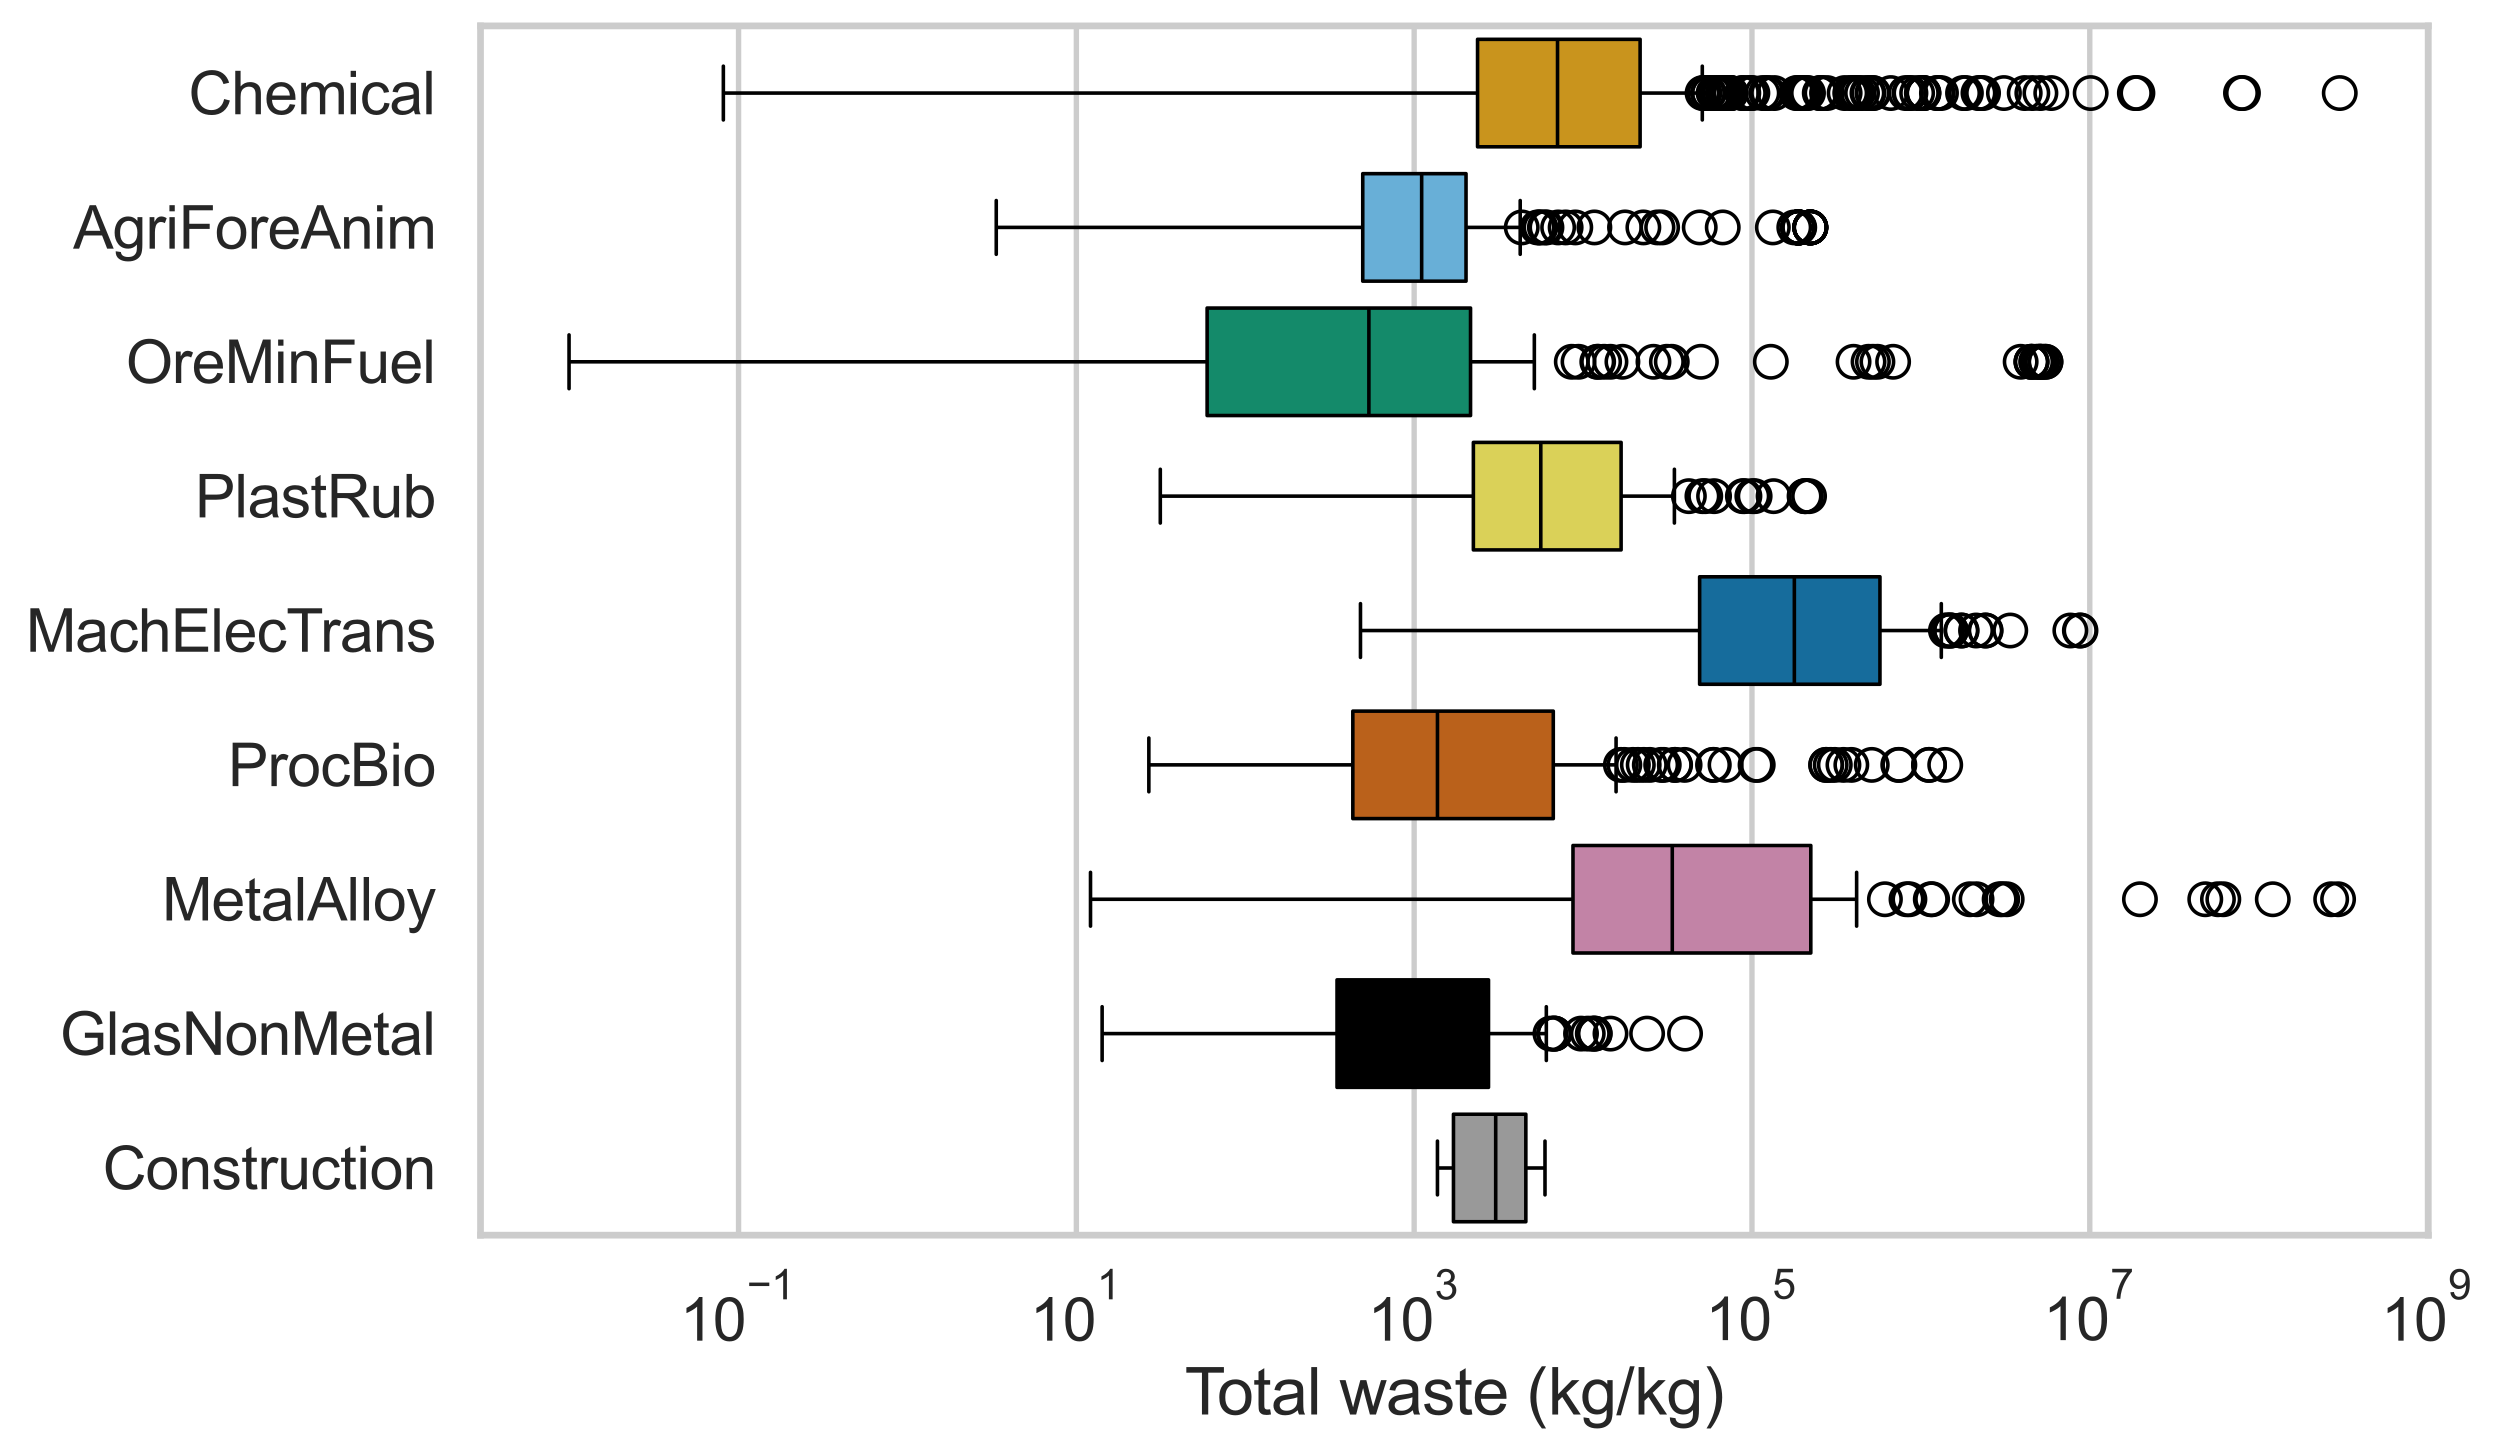 <?xml version="1.0" encoding="utf-8" standalone="no"?>
<!DOCTYPE svg PUBLIC "-//W3C//DTD SVG 1.1//EN"
  "http://www.w3.org/Graphics/SVG/1.1/DTD/svg11.dtd">
<svg xmlns:xlink="http://www.w3.org/1999/xlink" width="695.587pt" height="404.551pt" viewBox="0 0 695.587 404.551" xmlns="http://www.w3.org/2000/svg" version="1.1">
 <defs>
  <style type="text/css">*{stroke-linejoin: round; stroke-linecap: butt}</style>
 </defs>
 <g id="figure_1">
  <g id="patch_1">
   <path d="M 0 404.551 
L 695.587 404.551 
L 695.587 0 
L 0 0 
z
" style="fill: #ffffff"/>
  </g>
  <g id="axes_1">
   <g id="patch_2">
    <path d="M 133.697 343.665 
L 675.634 343.665 
L 675.634 7.2 
L 133.697 7.2 
z
" style="fill: #ffffff"/>
   </g>
   <g id="matplotlib.axis_1">
    <g id="xtick_1">
     <g id="line2d_1">
      <path d="M 205.491 343.665 
L 205.491 7.2 
" clip-path="url(#p97c9532e50)" style="fill: none; stroke: #cccccc; stroke-width: 1.5; stroke-linecap: round"/>
     </g>
     <g id="text_1">
      <!-- $\mathdefault{10^{-1}}$ -->
      <g style="fill: #262626" transform="translate(189.156 373.18) scale(0.165 -0.165)">
       <defs>
        <path id="ArialMT-31" d="M 2384 0 
L 1822 0 
L 1822 3584 
Q 1619 3391 1289 3197 
Q 959 3003 697 2906 
L 697 3450 
Q 1169 3672 1522 3987 
Q 1875 4303 2022 4600 
L 2384 4600 
L 2384 0 
z
" transform="scale(0.016)"/>
        <path id="ArialMT-30" d="M 266 2259 
Q 266 3072 433 3567 
Q 600 4063 929 4331 
Q 1259 4600 1759 4600 
Q 2128 4600 2406 4451 
Q 2684 4303 2865 4023 
Q 3047 3744 3150 3342 
Q 3253 2941 3253 2259 
Q 3253 1453 3087 958 
Q 2922 463 2592 192 
Q 2263 -78 1759 -78 
Q 1097 -78 719 397 
Q 266 969 266 2259 
z
M 844 2259 
Q 844 1131 1108 757 
Q 1372 384 1759 384 
Q 2147 384 2411 759 
Q 2675 1134 2675 2259 
Q 2675 3391 2411 3762 
Q 2147 4134 1753 4134 
Q 1366 4134 1134 3806 
Q 844 3388 844 2259 
z
" transform="scale(0.016)"/>
        <path id="ArialMT-2212" d="M 3381 1997 
L 356 1997 
L 356 2522 
L 3381 2522 
L 3381 1997 
z
" transform="scale(0.016)"/>
       </defs>
       <use xlink:href="#ArialMT-31" transform="translate(0 0.994)"/>
       <use xlink:href="#ArialMT-30" transform="translate(55.615 0.994)"/>
       <use xlink:href="#ArialMT-2212" transform="translate(112.973 70.688) scale(0.7)"/>
       <use xlink:href="#ArialMT-31" transform="translate(153.852 70.688) scale(0.7)"/>
      </g>
     </g>
    </g>
    <g id="xtick_2">
     <g id="line2d_2">
      <path d="M 299.48 343.665 
L 299.48 7.2 
" clip-path="url(#p97c9532e50)" style="fill: none; stroke: #cccccc; stroke-width: 1.5; stroke-linecap: round"/>
     </g>
     <g id="text_2">
      <!-- $\mathdefault{10^{1}}$ -->
      <g style="fill: #262626" transform="translate(286.527 373.18) scale(0.165 -0.165)">
       <use xlink:href="#ArialMT-31" transform="translate(0 0.994)"/>
       <use xlink:href="#ArialMT-30" transform="translate(55.615 0.994)"/>
       <use xlink:href="#ArialMT-31" transform="translate(112.973 70.688) scale(0.7)"/>
      </g>
     </g>
    </g>
    <g id="xtick_3">
     <g id="line2d_3">
      <path d="M 393.468 343.665 
L 393.468 7.2 
" clip-path="url(#p97c9532e50)" style="fill: none; stroke: #cccccc; stroke-width: 1.5; stroke-linecap: round"/>
     </g>
     <g id="text_3">
      <!-- $\mathdefault{10^{3}}$ -->
      <g style="fill: #262626" transform="translate(380.516 373.18) scale(0.165 -0.165)">
       <defs>
        <path id="ArialMT-33" d="M 269 1209 
L 831 1284 
Q 928 806 1161 595 
Q 1394 384 1728 384 
Q 2125 384 2398 659 
Q 2672 934 2672 1341 
Q 2672 1728 2419 1979 
Q 2166 2231 1775 2231 
Q 1616 2231 1378 2169 
L 1441 2663 
Q 1497 2656 1531 2656 
Q 1891 2656 2178 2843 
Q 2466 3031 2466 3422 
Q 2466 3731 2256 3934 
Q 2047 4138 1716 4138 
Q 1388 4138 1169 3931 
Q 950 3725 888 3313 
L 325 3413 
Q 428 3978 793 4289 
Q 1159 4600 1703 4600 
Q 2078 4600 2393 4439 
Q 2709 4278 2876 4000 
Q 3044 3722 3044 3409 
Q 3044 3113 2884 2869 
Q 2725 2625 2413 2481 
Q 2819 2388 3044 2092 
Q 3269 1797 3269 1353 
Q 3269 753 2831 336 
Q 2394 -81 1725 -81 
Q 1122 -81 723 278 
Q 325 638 269 1209 
z
" transform="scale(0.016)"/>
       </defs>
       <use xlink:href="#ArialMT-31" transform="translate(0 0.994)"/>
       <use xlink:href="#ArialMT-30" transform="translate(55.615 0.994)"/>
       <use xlink:href="#ArialMT-33" transform="translate(112.973 70.688) scale(0.7)"/>
      </g>
     </g>
    </g>
    <g id="xtick_4">
     <g id="line2d_4">
      <path d="M 487.457 343.665 
L 487.457 7.2 
" clip-path="url(#p97c9532e50)" style="fill: none; stroke: #cccccc; stroke-width: 1.5; stroke-linecap: round"/>
     </g>
     <g id="text_4">
      <!-- $\mathdefault{10^{5}}$ -->
      <g style="fill: #262626" transform="translate(474.505 373.015) scale(0.165 -0.165)">
       <defs>
        <path id="ArialMT-35" d="M 266 1200 
L 856 1250 
Q 922 819 1161 601 
Q 1400 384 1738 384 
Q 2144 384 2425 690 
Q 2706 997 2706 1503 
Q 2706 1984 2436 2262 
Q 2166 2541 1728 2541 
Q 1456 2541 1237 2417 
Q 1019 2294 894 2097 
L 366 2166 
L 809 4519 
L 3088 4519 
L 3088 3981 
L 1259 3981 
L 1013 2750 
Q 1425 3038 1878 3038 
Q 2478 3038 2890 2622 
Q 3303 2206 3303 1553 
Q 3303 931 2941 478 
Q 2500 -78 1738 -78 
Q 1113 -78 717 272 
Q 322 622 266 1200 
z
" transform="scale(0.016)"/>
       </defs>
       <use xlink:href="#ArialMT-31" transform="translate(0 0.88)"/>
       <use xlink:href="#ArialMT-30" transform="translate(55.615 0.88)"/>
       <use xlink:href="#ArialMT-35" transform="translate(112.973 70.573) scale(0.7)"/>
      </g>
     </g>
    </g>
    <g id="xtick_5">
     <g id="line2d_5">
      <path d="M 581.446 343.665 
L 581.446 7.2 
" clip-path="url(#p97c9532e50)" style="fill: none; stroke: #cccccc; stroke-width: 1.5; stroke-linecap: round"/>
     </g>
     <g id="text_5">
      <!-- $\mathdefault{10^{7}}$ -->
      <g style="fill: #262626" transform="translate(568.493 373.015) scale(0.165 -0.165)">
       <defs>
        <path id="ArialMT-37" d="M 303 3981 
L 303 4522 
L 3269 4522 
L 3269 4084 
Q 2831 3619 2401 2847 
Q 1972 2075 1738 1259 
Q 1569 684 1522 0 
L 944 0 
Q 953 541 1156 1306 
Q 1359 2072 1739 2783 
Q 2119 3494 2547 3981 
L 303 3981 
z
" transform="scale(0.016)"/>
       </defs>
       <use xlink:href="#ArialMT-31" transform="translate(0 0.847)"/>
       <use xlink:href="#ArialMT-30" transform="translate(55.615 0.847)"/>
       <use xlink:href="#ArialMT-37" transform="translate(112.973 70.541) scale(0.7)"/>
      </g>
     </g>
    </g>
    <g id="xtick_6">
     <g id="line2d_6">
      <path d="M 675.434 343.665 
L 675.434 7.2 
" clip-path="url(#p97c9532e50)" style="fill: none; stroke: #cccccc; stroke-width: 1.5; stroke-linecap: round"/>
     </g>
     <g id="text_6">
      <!-- $\mathdefault{10^{9}}$ -->
      <g style="fill: #262626" transform="translate(662.482 373.18) scale(0.165 -0.165)">
       <defs>
        <path id="ArialMT-39" d="M 350 1059 
L 891 1109 
Q 959 728 1153 556 
Q 1347 384 1650 384 
Q 1909 384 2104 503 
Q 2300 622 2425 820 
Q 2550 1019 2634 1356 
Q 2719 1694 2719 2044 
Q 2719 2081 2716 2156 
Q 2547 1888 2255 1720 
Q 1963 1553 1622 1553 
Q 1053 1553 659 1965 
Q 266 2378 266 3053 
Q 266 3750 677 4175 
Q 1088 4600 1706 4600 
Q 2153 4600 2523 4359 
Q 2894 4119 3086 3673 
Q 3278 3228 3278 2384 
Q 3278 1506 3087 986 
Q 2897 466 2520 194 
Q 2144 -78 1638 -78 
Q 1100 -78 759 220 
Q 419 519 350 1059 
z
M 2653 3081 
Q 2653 3566 2395 3850 
Q 2138 4134 1775 4134 
Q 1400 4134 1122 3828 
Q 844 3522 844 3034 
Q 844 2597 1108 2323 
Q 1372 2050 1759 2050 
Q 2150 2050 2401 2323 
Q 2653 2597 2653 3081 
z
" transform="scale(0.016)"/>
       </defs>
       <use xlink:href="#ArialMT-31" transform="translate(0 0.994)"/>
       <use xlink:href="#ArialMT-30" transform="translate(55.615 0.994)"/>
       <use xlink:href="#ArialMT-39" transform="translate(112.973 70.688) scale(0.7)"/>
      </g>
     </g>
    </g>
    <g id="text_7">
     <!-- Total waste (kg/kg) -->
     <g style="fill: #262626" transform="translate(329.646 393.563) scale(0.18 -0.18)">
      <defs>
       <path id="ArialMT-54" d="M 1659 0 
L 1659 4041 
L 150 4041 
L 150 4581 
L 3781 4581 
L 3781 4041 
L 2266 4041 
L 2266 0 
L 1659 0 
z
" transform="scale(0.016)"/>
       <path id="ArialMT-6f" d="M 213 1659 
Q 213 2581 725 3025 
Q 1153 3394 1769 3394 
Q 2453 3394 2887 2945 
Q 3322 2497 3322 1706 
Q 3322 1066 3130 698 
Q 2938 331 2570 128 
Q 2203 -75 1769 -75 
Q 1072 -75 642 372 
Q 213 819 213 1659 
z
M 791 1659 
Q 791 1022 1069 705 
Q 1347 388 1769 388 
Q 2188 388 2466 706 
Q 2744 1025 2744 1678 
Q 2744 2294 2464 2611 
Q 2184 2928 1769 2928 
Q 1347 2928 1069 2612 
Q 791 2297 791 1659 
z
" transform="scale(0.016)"/>
       <path id="ArialMT-74" d="M 1650 503 
L 1731 6 
Q 1494 -44 1306 -44 
Q 1000 -44 831 53 
Q 663 150 594 308 
Q 525 466 525 972 
L 525 2881 
L 113 2881 
L 113 3319 
L 525 3319 
L 525 4141 
L 1084 4478 
L 1084 3319 
L 1650 3319 
L 1650 2881 
L 1084 2881 
L 1084 941 
Q 1084 700 1114 631 
Q 1144 563 1211 522 
Q 1278 481 1403 481 
Q 1497 481 1650 503 
z
" transform="scale(0.016)"/>
       <path id="ArialMT-61" d="M 2588 409 
Q 2275 144 1986 34 
Q 1697 -75 1366 -75 
Q 819 -75 525 192 
Q 231 459 231 875 
Q 231 1119 342 1320 
Q 453 1522 633 1644 
Q 813 1766 1038 1828 
Q 1203 1872 1538 1913 
Q 2219 1994 2541 2106 
Q 2544 2222 2544 2253 
Q 2544 2597 2384 2738 
Q 2169 2928 1744 2928 
Q 1347 2928 1158 2789 
Q 969 2650 878 2297 
L 328 2372 
Q 403 2725 575 2942 
Q 747 3159 1072 3276 
Q 1397 3394 1825 3394 
Q 2250 3394 2515 3294 
Q 2781 3194 2906 3042 
Q 3031 2891 3081 2659 
Q 3109 2516 3109 2141 
L 3109 1391 
Q 3109 606 3145 398 
Q 3181 191 3288 0 
L 2700 0 
Q 2613 175 2588 409 
z
M 2541 1666 
Q 2234 1541 1622 1453 
Q 1275 1403 1131 1340 
Q 988 1278 909 1158 
Q 831 1038 831 891 
Q 831 666 1001 516 
Q 1172 366 1500 366 
Q 1825 366 2078 508 
Q 2331 650 2450 897 
Q 2541 1088 2541 1459 
L 2541 1666 
z
" transform="scale(0.016)"/>
       <path id="ArialMT-6c" d="M 409 0 
L 409 4581 
L 972 4581 
L 972 0 
L 409 0 
z
" transform="scale(0.016)"/>
       <path id="ArialMT-20" transform="scale(0.016)"/>
       <path id="ArialMT-77" d="M 1034 0 
L 19 3319 
L 600 3319 
L 1128 1403 
L 1325 691 
Q 1338 744 1497 1375 
L 2025 3319 
L 2603 3319 
L 3100 1394 
L 3266 759 
L 3456 1400 
L 4025 3319 
L 4572 3319 
L 3534 0 
L 2950 0 
L 2422 1988 
L 2294 2553 
L 1622 0 
L 1034 0 
z
" transform="scale(0.016)"/>
       <path id="ArialMT-73" d="M 197 991 
L 753 1078 
Q 800 744 1014 566 
Q 1228 388 1613 388 
Q 2000 388 2187 545 
Q 2375 703 2375 916 
Q 2375 1106 2209 1216 
Q 2094 1291 1634 1406 
Q 1016 1563 777 1677 
Q 538 1791 414 1992 
Q 291 2194 291 2438 
Q 291 2659 392 2848 
Q 494 3038 669 3163 
Q 800 3259 1026 3326 
Q 1253 3394 1513 3394 
Q 1903 3394 2198 3281 
Q 2494 3169 2634 2976 
Q 2775 2784 2828 2463 
L 2278 2388 
Q 2241 2644 2061 2787 
Q 1881 2931 1553 2931 
Q 1166 2931 1000 2803 
Q 834 2675 834 2503 
Q 834 2394 903 2306 
Q 972 2216 1119 2156 
Q 1203 2125 1616 2013 
Q 2213 1853 2448 1751 
Q 2684 1650 2818 1456 
Q 2953 1263 2953 975 
Q 2953 694 2789 445 
Q 2625 197 2315 61 
Q 2006 -75 1616 -75 
Q 969 -75 630 194 
Q 291 463 197 991 
z
" transform="scale(0.016)"/>
       <path id="ArialMT-65" d="M 2694 1069 
L 3275 997 
Q 3138 488 2766 206 
Q 2394 -75 1816 -75 
Q 1088 -75 661 373 
Q 234 822 234 1631 
Q 234 2469 665 2931 
Q 1097 3394 1784 3394 
Q 2450 3394 2872 2941 
Q 3294 2488 3294 1666 
Q 3294 1616 3291 1516 
L 816 1516 
Q 847 969 1125 678 
Q 1403 388 1819 388 
Q 2128 388 2347 550 
Q 2566 713 2694 1069 
z
M 847 1978 
L 2700 1978 
Q 2663 2397 2488 2606 
Q 2219 2931 1791 2931 
Q 1403 2931 1139 2672 
Q 875 2413 847 1978 
z
" transform="scale(0.016)"/>
       <path id="ArialMT-28" d="M 1497 -1347 
Q 1031 -759 709 28 
Q 388 816 388 1659 
Q 388 2403 628 3084 
Q 909 3875 1497 4659 
L 1900 4659 
Q 1522 4009 1400 3731 
Q 1209 3300 1100 2831 
Q 966 2247 966 1656 
Q 966 153 1900 -1347 
L 1497 -1347 
z
" transform="scale(0.016)"/>
       <path id="ArialMT-6b" d="M 425 0 
L 425 4581 
L 988 4581 
L 988 1969 
L 2319 3319 
L 3047 3319 
L 1778 2088 
L 3175 0 
L 2481 0 
L 1384 1697 
L 988 1316 
L 988 0 
L 425 0 
z
" transform="scale(0.016)"/>
       <path id="ArialMT-67" d="M 319 -275 
L 866 -356 
Q 900 -609 1056 -725 
Q 1266 -881 1628 -881 
Q 2019 -881 2231 -725 
Q 2444 -569 2519 -288 
Q 2563 -116 2559 434 
Q 2191 0 1641 0 
Q 956 0 581 494 
Q 206 988 206 1678 
Q 206 2153 378 2554 
Q 550 2956 876 3175 
Q 1203 3394 1644 3394 
Q 2231 3394 2613 2919 
L 2613 3319 
L 3131 3319 
L 3131 450 
Q 3131 -325 2973 -648 
Q 2816 -972 2473 -1159 
Q 2131 -1347 1631 -1347 
Q 1038 -1347 672 -1080 
Q 306 -813 319 -275 
z
M 784 1719 
Q 784 1066 1043 766 
Q 1303 466 1694 466 
Q 2081 466 2343 764 
Q 2606 1063 2606 1700 
Q 2606 2309 2336 2618 
Q 2066 2928 1684 2928 
Q 1309 2928 1046 2623 
Q 784 2319 784 1719 
z
" transform="scale(0.016)"/>
       <path id="ArialMT-2f" d="M 0 -78 
L 1328 4659 
L 1778 4659 
L 453 -78 
L 0 -78 
z
" transform="scale(0.016)"/>
       <path id="ArialMT-29" d="M 791 -1347 
L 388 -1347 
Q 1322 153 1322 1656 
Q 1322 2244 1188 2822 
Q 1081 3291 891 3722 
Q 769 4003 388 4659 
L 791 4659 
Q 1378 3875 1659 3084 
Q 1900 2403 1900 1659 
Q 1900 816 1576 28 
Q 1253 -759 791 -1347 
z
" transform="scale(0.016)"/>
      </defs>
      <use xlink:href="#ArialMT-54"/>
      <use xlink:href="#ArialMT-6f" transform="translate(49.959 0)"/>
      <use xlink:href="#ArialMT-74" transform="translate(105.574 0)"/>
      <use xlink:href="#ArialMT-61" transform="translate(133.357 0)"/>
      <use xlink:href="#ArialMT-6c" transform="translate(188.973 0)"/>
      <use xlink:href="#ArialMT-20" transform="translate(211.189 0)"/>
      <use xlink:href="#ArialMT-77" transform="translate(238.973 0)"/>
      <use xlink:href="#ArialMT-61" transform="translate(311.189 0)"/>
      <use xlink:href="#ArialMT-73" transform="translate(366.805 0)"/>
      <use xlink:href="#ArialMT-74" transform="translate(416.805 0)"/>
      <use xlink:href="#ArialMT-65" transform="translate(444.588 0)"/>
      <use xlink:href="#ArialMT-20" transform="translate(500.203 0)"/>
      <use xlink:href="#ArialMT-28" transform="translate(527.986 0)"/>
      <use xlink:href="#ArialMT-6b" transform="translate(561.287 0)"/>
      <use xlink:href="#ArialMT-67" transform="translate(611.287 0)"/>
      <use xlink:href="#ArialMT-2f" transform="translate(666.902 0)"/>
      <use xlink:href="#ArialMT-6b" transform="translate(694.686 0)"/>
      <use xlink:href="#ArialMT-67" transform="translate(744.686 0)"/>
      <use xlink:href="#ArialMT-29" transform="translate(800.301 0)"/>
     </g>
    </g>
   </g>
   <g id="matplotlib.axis_2">
    <g id="ytick_1">
     <g id="text_8">
      <!-- Chemical -->
      <g style="fill: #262626" transform="translate(52.428 31.798) scale(0.165 -0.165)">
       <defs>
        <path id="ArialMT-43" d="M 3763 1606 
L 4369 1453 
Q 4178 706 3683 314 
Q 3188 -78 2472 -78 
Q 1731 -78 1267 223 
Q 803 525 561 1097 
Q 319 1669 319 2325 
Q 319 3041 592 3573 
Q 866 4106 1370 4382 
Q 1875 4659 2481 4659 
Q 3169 4659 3637 4309 
Q 4106 3959 4291 3325 
L 3694 3184 
Q 3534 3684 3231 3912 
Q 2928 4141 2469 4141 
Q 1941 4141 1586 3887 
Q 1231 3634 1087 3207 
Q 944 2781 944 2328 
Q 944 1744 1114 1308 
Q 1284 872 1643 656 
Q 2003 441 2422 441 
Q 2931 441 3284 734 
Q 3638 1028 3763 1606 
z
" transform="scale(0.016)"/>
        <path id="ArialMT-68" d="M 422 0 
L 422 4581 
L 984 4581 
L 984 2938 
Q 1378 3394 1978 3394 
Q 2347 3394 2619 3248 
Q 2891 3103 3008 2847 
Q 3125 2591 3125 2103 
L 3125 0 
L 2563 0 
L 2563 2103 
Q 2563 2525 2380 2717 
Q 2197 2909 1863 2909 
Q 1613 2909 1392 2779 
Q 1172 2650 1078 2428 
Q 984 2206 984 1816 
L 984 0 
L 422 0 
z
" transform="scale(0.016)"/>
        <path id="ArialMT-6d" d="M 422 0 
L 422 3319 
L 925 3319 
L 925 2853 
Q 1081 3097 1340 3245 
Q 1600 3394 1931 3394 
Q 2300 3394 2536 3241 
Q 2772 3088 2869 2813 
Q 3263 3394 3894 3394 
Q 4388 3394 4653 3120 
Q 4919 2847 4919 2278 
L 4919 0 
L 4359 0 
L 4359 2091 
Q 4359 2428 4304 2576 
Q 4250 2725 4106 2815 
Q 3963 2906 3769 2906 
Q 3419 2906 3187 2673 
Q 2956 2441 2956 1928 
L 2956 0 
L 2394 0 
L 2394 2156 
Q 2394 2531 2256 2718 
Q 2119 2906 1806 2906 
Q 1569 2906 1367 2781 
Q 1166 2656 1075 2415 
Q 984 2175 984 1722 
L 984 0 
L 422 0 
z
" transform="scale(0.016)"/>
        <path id="ArialMT-69" d="M 425 3934 
L 425 4581 
L 988 4581 
L 988 3934 
L 425 3934 
z
M 425 0 
L 425 3319 
L 988 3319 
L 988 0 
L 425 0 
z
" transform="scale(0.016)"/>
        <path id="ArialMT-63" d="M 2588 1216 
L 3141 1144 
Q 3050 572 2676 248 
Q 2303 -75 1759 -75 
Q 1078 -75 664 370 
Q 250 816 250 1647 
Q 250 2184 428 2587 
Q 606 2991 970 3192 
Q 1334 3394 1763 3394 
Q 2303 3394 2647 3120 
Q 2991 2847 3088 2344 
L 2541 2259 
Q 2463 2594 2264 2762 
Q 2066 2931 1784 2931 
Q 1359 2931 1093 2626 
Q 828 2322 828 1663 
Q 828 994 1084 691 
Q 1341 388 1753 388 
Q 2084 388 2306 591 
Q 2528 794 2588 1216 
z
" transform="scale(0.016)"/>
       </defs>
       <use xlink:href="#ArialMT-43"/>
       <use xlink:href="#ArialMT-68" transform="translate(72.217 0)"/>
       <use xlink:href="#ArialMT-65" transform="translate(127.832 0)"/>
       <use xlink:href="#ArialMT-6d" transform="translate(183.447 0)"/>
       <use xlink:href="#ArialMT-69" transform="translate(266.748 0)"/>
       <use xlink:href="#ArialMT-63" transform="translate(288.965 0)"/>
       <use xlink:href="#ArialMT-61" transform="translate(338.965 0)"/>
       <use xlink:href="#ArialMT-6c" transform="translate(394.58 0)"/>
      </g>
     </g>
    </g>
    <g id="ytick_2">
     <g id="text_9">
      <!-- AgriForeAnim -->
      <g style="fill: #262626" transform="translate(20.341 69.183) scale(0.165 -0.165)">
       <defs>
        <path id="ArialMT-41" d="M -9 0 
L 1750 4581 
L 2403 4581 
L 4278 0 
L 3588 0 
L 3053 1388 
L 1138 1388 
L 634 0 
L -9 0 
z
M 1313 1881 
L 2866 1881 
L 2388 3150 
Q 2169 3728 2063 4100 
Q 1975 3659 1816 3225 
L 1313 1881 
z
" transform="scale(0.016)"/>
        <path id="ArialMT-72" d="M 416 0 
L 416 3319 
L 922 3319 
L 922 2816 
Q 1116 3169 1280 3281 
Q 1444 3394 1641 3394 
Q 1925 3394 2219 3213 
L 2025 2691 
Q 1819 2813 1613 2813 
Q 1428 2813 1281 2702 
Q 1134 2591 1072 2394 
Q 978 2094 978 1738 
L 978 0 
L 416 0 
z
" transform="scale(0.016)"/>
        <path id="ArialMT-46" d="M 525 0 
L 525 4581 
L 3616 4581 
L 3616 4041 
L 1131 4041 
L 1131 2622 
L 3281 2622 
L 3281 2081 
L 1131 2081 
L 1131 0 
L 525 0 
z
" transform="scale(0.016)"/>
        <path id="ArialMT-6e" d="M 422 0 
L 422 3319 
L 928 3319 
L 928 2847 
Q 1294 3394 1984 3394 
Q 2284 3394 2536 3286 
Q 2788 3178 2913 3003 
Q 3038 2828 3088 2588 
Q 3119 2431 3119 2041 
L 3119 0 
L 2556 0 
L 2556 2019 
Q 2556 2363 2490 2533 
Q 2425 2703 2258 2804 
Q 2091 2906 1866 2906 
Q 1506 2906 1245 2678 
Q 984 2450 984 1813 
L 984 0 
L 422 0 
z
" transform="scale(0.016)"/>
       </defs>
       <use xlink:href="#ArialMT-41"/>
       <use xlink:href="#ArialMT-67" transform="translate(66.699 0)"/>
       <use xlink:href="#ArialMT-72" transform="translate(122.314 0)"/>
       <use xlink:href="#ArialMT-69" transform="translate(155.615 0)"/>
       <use xlink:href="#ArialMT-46" transform="translate(177.832 0)"/>
       <use xlink:href="#ArialMT-6f" transform="translate(238.916 0)"/>
       <use xlink:href="#ArialMT-72" transform="translate(294.531 0)"/>
       <use xlink:href="#ArialMT-65" transform="translate(327.832 0)"/>
       <use xlink:href="#ArialMT-41" transform="translate(383.447 0)"/>
       <use xlink:href="#ArialMT-6e" transform="translate(450.146 0)"/>
       <use xlink:href="#ArialMT-69" transform="translate(505.762 0)"/>
       <use xlink:href="#ArialMT-6d" transform="translate(527.979 0)"/>
      </g>
     </g>
    </g>
    <g id="ytick_3">
     <g id="text_10">
      <!-- OreMinFuel -->
      <g style="fill: #262626" transform="translate(35.013 106.568) scale(0.165 -0.165)">
       <defs>
        <path id="ArialMT-4f" d="M 309 2231 
Q 309 3372 921 4017 
Q 1534 4663 2503 4663 
Q 3138 4663 3647 4359 
Q 4156 4056 4423 3514 
Q 4691 2972 4691 2284 
Q 4691 1588 4409 1038 
Q 4128 488 3612 205 
Q 3097 -78 2500 -78 
Q 1853 -78 1343 234 
Q 834 547 571 1087 
Q 309 1628 309 2231 
z
M 934 2222 
Q 934 1394 1379 917 
Q 1825 441 2497 441 
Q 3181 441 3623 922 
Q 4066 1403 4066 2288 
Q 4066 2847 3877 3264 
Q 3688 3681 3323 3911 
Q 2959 4141 2506 4141 
Q 1863 4141 1398 3698 
Q 934 3256 934 2222 
z
" transform="scale(0.016)"/>
        <path id="ArialMT-4d" d="M 475 0 
L 475 4581 
L 1388 4581 
L 2472 1338 
Q 2622 884 2691 659 
Q 2769 909 2934 1394 
L 4031 4581 
L 4847 4581 
L 4847 0 
L 4263 0 
L 4263 3834 
L 2931 0 
L 2384 0 
L 1059 3900 
L 1059 0 
L 475 0 
z
" transform="scale(0.016)"/>
        <path id="ArialMT-75" d="M 2597 0 
L 2597 488 
Q 2209 -75 1544 -75 
Q 1250 -75 995 37 
Q 741 150 617 320 
Q 494 491 444 738 
Q 409 903 409 1263 
L 409 3319 
L 972 3319 
L 972 1478 
Q 972 1038 1006 884 
Q 1059 663 1231 536 
Q 1403 409 1656 409 
Q 1909 409 2131 539 
Q 2353 669 2445 892 
Q 2538 1116 2538 1541 
L 2538 3319 
L 3100 3319 
L 3100 0 
L 2597 0 
z
" transform="scale(0.016)"/>
       </defs>
       <use xlink:href="#ArialMT-4f"/>
       <use xlink:href="#ArialMT-72" transform="translate(77.783 0)"/>
       <use xlink:href="#ArialMT-65" transform="translate(111.084 0)"/>
       <use xlink:href="#ArialMT-4d" transform="translate(166.699 0)"/>
       <use xlink:href="#ArialMT-69" transform="translate(250 0)"/>
       <use xlink:href="#ArialMT-6e" transform="translate(272.217 0)"/>
       <use xlink:href="#ArialMT-46" transform="translate(327.832 0)"/>
       <use xlink:href="#ArialMT-75" transform="translate(388.916 0)"/>
       <use xlink:href="#ArialMT-65" transform="translate(444.531 0)"/>
       <use xlink:href="#ArialMT-6c" transform="translate(500.146 0)"/>
      </g>
     </g>
    </g>
    <g id="ytick_4">
     <g id="text_11">
      <!-- PlastRub -->
      <g style="fill: #262626" transform="translate(54.248 143.953) scale(0.165 -0.165)">
       <defs>
        <path id="ArialMT-50" d="M 494 0 
L 494 4581 
L 2222 4581 
Q 2678 4581 2919 4538 
Q 3256 4481 3484 4323 
Q 3713 4166 3852 3881 
Q 3991 3597 3991 3256 
Q 3991 2672 3619 2267 
Q 3247 1863 2275 1863 
L 1100 1863 
L 1100 0 
L 494 0 
z
M 1100 2403 
L 2284 2403 
Q 2872 2403 3119 2622 
Q 3366 2841 3366 3238 
Q 3366 3525 3220 3729 
Q 3075 3934 2838 4000 
Q 2684 4041 2272 4041 
L 1100 4041 
L 1100 2403 
z
" transform="scale(0.016)"/>
        <path id="ArialMT-52" d="M 503 0 
L 503 4581 
L 2534 4581 
Q 3147 4581 3465 4457 
Q 3784 4334 3975 4021 
Q 4166 3709 4166 3331 
Q 4166 2844 3850 2509 
Q 3534 2175 2875 2084 
Q 3116 1969 3241 1856 
Q 3506 1613 3744 1247 
L 4541 0 
L 3778 0 
L 3172 953 
Q 2906 1366 2734 1584 
Q 2563 1803 2427 1890 
Q 2291 1978 2150 2013 
Q 2047 2034 1813 2034 
L 1109 2034 
L 1109 0 
L 503 0 
z
M 1109 2559 
L 2413 2559 
Q 2828 2559 3062 2645 
Q 3297 2731 3419 2920 
Q 3541 3109 3541 3331 
Q 3541 3656 3305 3865 
Q 3069 4075 2559 4075 
L 1109 4075 
L 1109 2559 
z
" transform="scale(0.016)"/>
        <path id="ArialMT-62" d="M 941 0 
L 419 0 
L 419 4581 
L 981 4581 
L 981 2947 
Q 1338 3394 1891 3394 
Q 2197 3394 2470 3270 
Q 2744 3147 2920 2923 
Q 3097 2700 3197 2384 
Q 3297 2069 3297 1709 
Q 3297 856 2875 390 
Q 2453 -75 1863 -75 
Q 1275 -75 941 416 
L 941 0 
z
M 934 1684 
Q 934 1088 1097 822 
Q 1363 388 1816 388 
Q 2184 388 2453 708 
Q 2722 1028 2722 1663 
Q 2722 2313 2464 2622 
Q 2206 2931 1841 2931 
Q 1472 2931 1203 2611 
Q 934 2291 934 1684 
z
" transform="scale(0.016)"/>
       </defs>
       <use xlink:href="#ArialMT-50"/>
       <use xlink:href="#ArialMT-6c" transform="translate(66.699 0)"/>
       <use xlink:href="#ArialMT-61" transform="translate(88.916 0)"/>
       <use xlink:href="#ArialMT-73" transform="translate(144.531 0)"/>
       <use xlink:href="#ArialMT-74" transform="translate(194.531 0)"/>
       <use xlink:href="#ArialMT-52" transform="translate(222.314 0)"/>
       <use xlink:href="#ArialMT-75" transform="translate(294.531 0)"/>
       <use xlink:href="#ArialMT-62" transform="translate(350.146 0)"/>
      </g>
     </g>
    </g>
    <g id="ytick_5">
     <g id="text_12">
      <!-- MachElecTrans -->
      <g style="fill: #262626" transform="translate(7.2 181.337) scale(0.165 -0.165)">
       <defs>
        <path id="ArialMT-45" d="M 506 0 
L 506 4581 
L 3819 4581 
L 3819 4041 
L 1113 4041 
L 1113 2638 
L 3647 2638 
L 3647 2100 
L 1113 2100 
L 1113 541 
L 3925 541 
L 3925 0 
L 506 0 
z
" transform="scale(0.016)"/>
       </defs>
       <use xlink:href="#ArialMT-4d"/>
       <use xlink:href="#ArialMT-61" transform="translate(83.301 0)"/>
       <use xlink:href="#ArialMT-63" transform="translate(138.916 0)"/>
       <use xlink:href="#ArialMT-68" transform="translate(188.916 0)"/>
       <use xlink:href="#ArialMT-45" transform="translate(244.531 0)"/>
       <use xlink:href="#ArialMT-6c" transform="translate(311.23 0)"/>
       <use xlink:href="#ArialMT-65" transform="translate(333.447 0)"/>
       <use xlink:href="#ArialMT-63" transform="translate(389.062 0)"/>
       <use xlink:href="#ArialMT-54" transform="translate(439.062 0)"/>
       <use xlink:href="#ArialMT-72" transform="translate(496.396 0)"/>
       <use xlink:href="#ArialMT-61" transform="translate(529.697 0)"/>
       <use xlink:href="#ArialMT-6e" transform="translate(585.312 0)"/>
       <use xlink:href="#ArialMT-73" transform="translate(640.928 0)"/>
      </g>
     </g>
    </g>
    <g id="ytick_6">
     <g id="text_13">
      <!-- ProcBio -->
      <g style="fill: #262626" transform="translate(63.424 218.722) scale(0.165 -0.165)">
       <defs>
        <path id="ArialMT-42" d="M 469 0 
L 469 4581 
L 2188 4581 
Q 2713 4581 3030 4442 
Q 3347 4303 3526 4014 
Q 3706 3725 3706 3409 
Q 3706 3116 3547 2856 
Q 3388 2597 3066 2438 
Q 3481 2316 3704 2022 
Q 3928 1728 3928 1328 
Q 3928 1006 3792 729 
Q 3656 453 3456 303 
Q 3256 153 2954 76 
Q 2653 0 2216 0 
L 469 0 
z
M 1075 2656 
L 2066 2656 
Q 2469 2656 2644 2709 
Q 2875 2778 2992 2937 
Q 3109 3097 3109 3338 
Q 3109 3566 3000 3739 
Q 2891 3913 2687 3977 
Q 2484 4041 1991 4041 
L 1075 4041 
L 1075 2656 
z
M 1075 541 
L 2216 541 
Q 2509 541 2628 563 
Q 2838 600 2978 687 
Q 3119 775 3209 942 
Q 3300 1109 3300 1328 
Q 3300 1584 3169 1773 
Q 3038 1963 2805 2039 
Q 2572 2116 2134 2116 
L 1075 2116 
L 1075 541 
z
" transform="scale(0.016)"/>
       </defs>
       <use xlink:href="#ArialMT-50"/>
       <use xlink:href="#ArialMT-72" transform="translate(66.699 0)"/>
       <use xlink:href="#ArialMT-6f" transform="translate(100 0)"/>
       <use xlink:href="#ArialMT-63" transform="translate(155.615 0)"/>
       <use xlink:href="#ArialMT-42" transform="translate(205.615 0)"/>
       <use xlink:href="#ArialMT-69" transform="translate(272.314 0)"/>
       <use xlink:href="#ArialMT-6f" transform="translate(294.531 0)"/>
      </g>
     </g>
    </g>
    <g id="ytick_7">
     <g id="text_14">
      <!-- MetalAlloy -->
      <g style="fill: #262626" transform="translate(45.088 256.107) scale(0.165 -0.165)">
       <defs>
        <path id="ArialMT-79" d="M 397 -1278 
L 334 -750 
Q 519 -800 656 -800 
Q 844 -800 956 -737 
Q 1069 -675 1141 -563 
Q 1194 -478 1313 -144 
Q 1328 -97 1363 -6 
L 103 3319 
L 709 3319 
L 1400 1397 
Q 1534 1031 1641 628 
Q 1738 1016 1872 1384 
L 2581 3319 
L 3144 3319 
L 1881 -56 
Q 1678 -603 1566 -809 
Q 1416 -1088 1222 -1217 
Q 1028 -1347 759 -1347 
Q 597 -1347 397 -1278 
z
" transform="scale(0.016)"/>
       </defs>
       <use xlink:href="#ArialMT-4d"/>
       <use xlink:href="#ArialMT-65" transform="translate(83.301 0)"/>
       <use xlink:href="#ArialMT-74" transform="translate(138.916 0)"/>
       <use xlink:href="#ArialMT-61" transform="translate(166.699 0)"/>
       <use xlink:href="#ArialMT-6c" transform="translate(222.314 0)"/>
       <use xlink:href="#ArialMT-41" transform="translate(244.531 0)"/>
       <use xlink:href="#ArialMT-6c" transform="translate(311.23 0)"/>
       <use xlink:href="#ArialMT-6c" transform="translate(333.447 0)"/>
       <use xlink:href="#ArialMT-6f" transform="translate(355.664 0)"/>
       <use xlink:href="#ArialMT-79" transform="translate(411.279 0)"/>
      </g>
     </g>
    </g>
    <g id="ytick_8">
     <g id="text_15">
      <!-- GlasNonMetal -->
      <g style="fill: #262626" transform="translate(16.659 293.492) scale(0.165 -0.165)">
       <defs>
        <path id="ArialMT-47" d="M 2638 1797 
L 2638 2334 
L 4578 2338 
L 4578 638 
Q 4131 281 3656 101 
Q 3181 -78 2681 -78 
Q 2006 -78 1454 211 
Q 903 500 622 1047 
Q 341 1594 341 2269 
Q 341 2938 620 3517 
Q 900 4097 1425 4378 
Q 1950 4659 2634 4659 
Q 3131 4659 3532 4498 
Q 3934 4338 4162 4050 
Q 4391 3763 4509 3300 
L 3963 3150 
Q 3859 3500 3706 3700 
Q 3553 3900 3268 4020 
Q 2984 4141 2638 4141 
Q 2222 4141 1919 4014 
Q 1616 3888 1430 3681 
Q 1244 3475 1141 3228 
Q 966 2803 966 2306 
Q 966 1694 1177 1281 
Q 1388 869 1791 669 
Q 2194 469 2647 469 
Q 3041 469 3416 620 
Q 3791 772 3984 944 
L 3984 1797 
L 2638 1797 
z
" transform="scale(0.016)"/>
        <path id="ArialMT-4e" d="M 488 0 
L 488 4581 
L 1109 4581 
L 3516 984 
L 3516 4581 
L 4097 4581 
L 4097 0 
L 3475 0 
L 1069 3600 
L 1069 0 
L 488 0 
z
" transform="scale(0.016)"/>
       </defs>
       <use xlink:href="#ArialMT-47"/>
       <use xlink:href="#ArialMT-6c" transform="translate(77.783 0)"/>
       <use xlink:href="#ArialMT-61" transform="translate(100 0)"/>
       <use xlink:href="#ArialMT-73" transform="translate(155.615 0)"/>
       <use xlink:href="#ArialMT-4e" transform="translate(205.615 0)"/>
       <use xlink:href="#ArialMT-6f" transform="translate(277.832 0)"/>
       <use xlink:href="#ArialMT-6e" transform="translate(333.447 0)"/>
       <use xlink:href="#ArialMT-4d" transform="translate(389.062 0)"/>
       <use xlink:href="#ArialMT-65" transform="translate(472.363 0)"/>
       <use xlink:href="#ArialMT-74" transform="translate(527.979 0)"/>
       <use xlink:href="#ArialMT-61" transform="translate(555.762 0)"/>
       <use xlink:href="#ArialMT-6c" transform="translate(611.377 0)"/>
      </g>
     </g>
    </g>
    <g id="ytick_9">
     <g id="text_16">
      <!-- Construction -->
      <g style="fill: #262626" transform="translate(28.575 330.877) scale(0.165 -0.165)">
       <use xlink:href="#ArialMT-43"/>
       <use xlink:href="#ArialMT-6f" transform="translate(72.217 0)"/>
       <use xlink:href="#ArialMT-6e" transform="translate(127.832 0)"/>
       <use xlink:href="#ArialMT-73" transform="translate(183.447 0)"/>
       <use xlink:href="#ArialMT-74" transform="translate(233.447 0)"/>
       <use xlink:href="#ArialMT-72" transform="translate(261.23 0)"/>
       <use xlink:href="#ArialMT-75" transform="translate(294.531 0)"/>
       <use xlink:href="#ArialMT-63" transform="translate(350.146 0)"/>
       <use xlink:href="#ArialMT-74" transform="translate(400.146 0)"/>
       <use xlink:href="#ArialMT-69" transform="translate(427.93 0)"/>
       <use xlink:href="#ArialMT-6f" transform="translate(450.146 0)"/>
       <use xlink:href="#ArialMT-6e" transform="translate(505.762 0)"/>
      </g>
     </g>
    </g>
   </g>
   <g id="patch_3">
    <path d="M 411.109 10.938 
L 411.109 40.846 
L 456.336 40.846 
L 456.336 10.938 
L 411.109 10.938 
z
" clip-path="url(#p97c9532e50)" style="fill: #c9941d; stroke: #000000; stroke-linejoin: miter"/>
   </g>
   <g id="line2d_7">
    <path d="M 411.109 25.892 
L 201.262 25.892 
" clip-path="url(#p97c9532e50)" style="fill: none; stroke: #000000"/>
   </g>
   <g id="line2d_8">
    <path d="M 456.336 25.892 
L 473.638 25.892 
" clip-path="url(#p97c9532e50)" style="fill: none; stroke: #000000"/>
   </g>
   <g id="line2d_9">
    <path d="M 201.262 18.415 
L 201.262 33.369 
" clip-path="url(#p97c9532e50)" style="fill: none; stroke: #000000; stroke-linecap: round"/>
   </g>
   <g id="line2d_10">
    <path d="M 473.638 18.415 
L 473.638 33.369 
" clip-path="url(#p97c9532e50)" style="fill: none; stroke: #000000; stroke-linecap: round"/>
   </g>
   <g id="line2d_11">
    <defs>
     <path id="mbd94106d87" d="M 0 4.5 
C 1.193 4.5 2.338 4.026 3.182 3.182 
C 4.026 2.338 4.5 1.193 4.5 0 
C 4.5 -1.193 4.026 -2.338 3.182 -3.182 
C 2.338 -4.026 1.193 -4.5 0 -4.5 
C -1.193 -4.5 -2.338 -4.026 -3.182 -3.182 
C -4.026 -2.338 -4.5 -1.193 -4.5 0 
C -4.5 1.193 -4.026 2.338 -3.182 3.182 
C -2.338 4.026 -1.193 4.5 0 4.5 
z
" style="stroke: #000000"/>
    </defs>
    <g clip-path="url(#p97c9532e50)">
     <use xlink:href="#mbd94106d87" x="474.241" y="25.892" style="fill-opacity: 0; stroke: #000000"/>
     <use xlink:href="#mbd94106d87" x="480.657" y="25.892" style="fill-opacity: 0; stroke: #000000"/>
     <use xlink:href="#mbd94106d87" x="550.479" y="25.892" style="fill-opacity: 0; stroke: #000000"/>
     <use xlink:href="#mbd94106d87" x="535.118" y="25.892" style="fill-opacity: 0; stroke: #000000"/>
     <use xlink:href="#mbd94106d87" x="519.888" y="25.892" style="fill-opacity: 0; stroke: #000000"/>
     <use xlink:href="#mbd94106d87" x="479.624" y="25.892" style="fill-opacity: 0; stroke: #000000"/>
     <use xlink:href="#mbd94106d87" x="486.577" y="25.892" style="fill-opacity: 0; stroke: #000000"/>
     <use xlink:href="#mbd94106d87" x="535.11" y="25.892" style="fill-opacity: 0; stroke: #000000"/>
     <use xlink:href="#mbd94106d87" x="473.71" y="25.892" style="fill-opacity: 0; stroke: #000000"/>
     <use xlink:href="#mbd94106d87" x="651.001" y="25.892" style="fill-opacity: 0; stroke: #000000"/>
     <use xlink:href="#mbd94106d87" x="491.97" y="25.892" style="fill-opacity: 0; stroke: #000000"/>
     <use xlink:href="#mbd94106d87" x="480.603" y="25.892" style="fill-opacity: 0; stroke: #000000"/>
     <use xlink:href="#mbd94106d87" x="513.239" y="25.892" style="fill-opacity: 0; stroke: #000000"/>
     <use xlink:href="#mbd94106d87" x="514.801" y="25.892" style="fill-opacity: 0; stroke: #000000"/>
     <use xlink:href="#mbd94106d87" x="508.35" y="25.892" style="fill-opacity: 0; stroke: #000000"/>
     <use xlink:href="#mbd94106d87" x="623.52" y="25.892" style="fill-opacity: 0; stroke: #000000"/>
     <use xlink:href="#mbd94106d87" x="477.733" y="25.892" style="fill-opacity: 0; stroke: #000000"/>
     <use xlink:href="#mbd94106d87" x="479.577" y="25.892" style="fill-opacity: 0; stroke: #000000"/>
     <use xlink:href="#mbd94106d87" x="475.421" y="25.892" style="fill-opacity: 0; stroke: #000000"/>
     <use xlink:href="#mbd94106d87" x="521.164" y="25.892" style="fill-opacity: 0; stroke: #000000"/>
     <use xlink:href="#mbd94106d87" x="475.44" y="25.892" style="fill-opacity: 0; stroke: #000000"/>
     <use xlink:href="#mbd94106d87" x="526.093" y="25.892" style="fill-opacity: 0; stroke: #000000"/>
     <use xlink:href="#mbd94106d87" x="481.568" y="25.892" style="fill-opacity: 0; stroke: #000000"/>
     <use xlink:href="#mbd94106d87" x="534.709" y="25.892" style="fill-opacity: 0; stroke: #000000"/>
     <use xlink:href="#mbd94106d87" x="481.428" y="25.892" style="fill-opacity: 0; stroke: #000000"/>
     <use xlink:href="#mbd94106d87" x="506.548" y="25.892" style="fill-opacity: 0; stroke: #000000"/>
     <use xlink:href="#mbd94106d87" x="484.699" y="25.892" style="fill-opacity: 0; stroke: #000000"/>
     <use xlink:href="#mbd94106d87" x="563.345" y="25.892" style="fill-opacity: 0; stroke: #000000"/>
     <use xlink:href="#mbd94106d87" x="476.778" y="25.892" style="fill-opacity: 0; stroke: #000000"/>
     <use xlink:href="#mbd94106d87" x="474.078" y="25.892" style="fill-opacity: 0; stroke: #000000"/>
     <use xlink:href="#mbd94106d87" x="506.814" y="25.892" style="fill-opacity: 0; stroke: #000000"/>
     <use xlink:href="#mbd94106d87" x="594.704" y="25.892" style="fill-opacity: 0; stroke: #000000"/>
     <use xlink:href="#mbd94106d87" x="624.064" y="25.892" style="fill-opacity: 0; stroke: #000000"/>
     <use xlink:href="#mbd94106d87" x="481.352" y="25.892" style="fill-opacity: 0; stroke: #000000"/>
     <use xlink:href="#mbd94106d87" x="531.551" y="25.892" style="fill-opacity: 0; stroke: #000000"/>
     <use xlink:href="#mbd94106d87" x="593.992" y="25.892" style="fill-opacity: 0; stroke: #000000"/>
     <use xlink:href="#mbd94106d87" x="500.846" y="25.892" style="fill-opacity: 0; stroke: #000000"/>
     <use xlink:href="#mbd94106d87" x="516.745" y="25.892" style="fill-opacity: 0; stroke: #000000"/>
     <use xlink:href="#mbd94106d87" x="506.319" y="25.892" style="fill-opacity: 0; stroke: #000000"/>
     <use xlink:href="#mbd94106d87" x="538.922" y="25.892" style="fill-opacity: 0; stroke: #000000"/>
     <use xlink:href="#mbd94106d87" x="475.176" y="25.892" style="fill-opacity: 0; stroke: #000000"/>
     <use xlink:href="#mbd94106d87" x="480.97" y="25.892" style="fill-opacity: 0; stroke: #000000"/>
     <use xlink:href="#mbd94106d87" x="480.306" y="25.892" style="fill-opacity: 0; stroke: #000000"/>
     <use xlink:href="#mbd94106d87" x="501.812" y="25.892" style="fill-opacity: 0; stroke: #000000"/>
     <use xlink:href="#mbd94106d87" x="500.186" y="25.892" style="fill-opacity: 0; stroke: #000000"/>
     <use xlink:href="#mbd94106d87" x="540.049" y="25.892" style="fill-opacity: 0; stroke: #000000"/>
     <use xlink:href="#mbd94106d87" x="520.978" y="25.892" style="fill-opacity: 0; stroke: #000000"/>
     <use xlink:href="#mbd94106d87" x="485.051" y="25.892" style="fill-opacity: 0; stroke: #000000"/>
     <use xlink:href="#mbd94106d87" x="490.364" y="25.892" style="fill-opacity: 0; stroke: #000000"/>
     <use xlink:href="#mbd94106d87" x="515.386" y="25.892" style="fill-opacity: 0; stroke: #000000"/>
     <use xlink:href="#mbd94106d87" x="480.474" y="25.892" style="fill-opacity: 0; stroke: #000000"/>
     <use xlink:href="#mbd94106d87" x="478.527" y="25.892" style="fill-opacity: 0; stroke: #000000"/>
     <use xlink:href="#mbd94106d87" x="486.964" y="25.892" style="fill-opacity: 0; stroke: #000000"/>
     <use xlink:href="#mbd94106d87" x="516.952" y="25.892" style="fill-opacity: 0; stroke: #000000"/>
     <use xlink:href="#mbd94106d87" x="491.467" y="25.892" style="fill-opacity: 0; stroke: #000000"/>
     <use xlink:href="#mbd94106d87" x="503.048" y="25.892" style="fill-opacity: 0; stroke: #000000"/>
     <use xlink:href="#mbd94106d87" x="481.357" y="25.892" style="fill-opacity: 0; stroke: #000000"/>
     <use xlink:href="#mbd94106d87" x="551.02" y="25.892" style="fill-opacity: 0; stroke: #000000"/>
     <use xlink:href="#mbd94106d87" x="479.354" y="25.892" style="fill-opacity: 0; stroke: #000000"/>
     <use xlink:href="#mbd94106d87" x="501.565" y="25.892" style="fill-opacity: 0; stroke: #000000"/>
     <use xlink:href="#mbd94106d87" x="567.715" y="25.892" style="fill-opacity: 0; stroke: #000000"/>
     <use xlink:href="#mbd94106d87" x="531.283" y="25.892" style="fill-opacity: 0; stroke: #000000"/>
     <use xlink:href="#mbd94106d87" x="551.756" y="25.892" style="fill-opacity: 0; stroke: #000000"/>
     <use xlink:href="#mbd94106d87" x="493.682" y="25.892" style="fill-opacity: 0; stroke: #000000"/>
     <use xlink:href="#mbd94106d87" x="519.585" y="25.892" style="fill-opacity: 0; stroke: #000000"/>
     <use xlink:href="#mbd94106d87" x="546.185" y="25.892" style="fill-opacity: 0; stroke: #000000"/>
     <use xlink:href="#mbd94106d87" x="581.695" y="25.892" style="fill-opacity: 0; stroke: #000000"/>
     <use xlink:href="#mbd94106d87" x="516.148" y="25.892" style="fill-opacity: 0; stroke: #000000"/>
     <use xlink:href="#mbd94106d87" x="535.193" y="25.892" style="fill-opacity: 0; stroke: #000000"/>
     <use xlink:href="#mbd94106d87" x="533.414" y="25.892" style="fill-opacity: 0; stroke: #000000"/>
     <use xlink:href="#mbd94106d87" x="487.574" y="25.892" style="fill-opacity: 0; stroke: #000000"/>
     <use xlink:href="#mbd94106d87" x="499.822" y="25.892" style="fill-opacity: 0; stroke: #000000"/>
     <use xlink:href="#mbd94106d87" x="546.98" y="25.892" style="fill-opacity: 0; stroke: #000000"/>
     <use xlink:href="#mbd94106d87" x="530.221" y="25.892" style="fill-opacity: 0; stroke: #000000"/>
     <use xlink:href="#mbd94106d87" x="479.6" y="25.892" style="fill-opacity: 0; stroke: #000000"/>
     <use xlink:href="#mbd94106d87" x="565.465" y="25.892" style="fill-opacity: 0; stroke: #000000"/>
     <use xlink:href="#mbd94106d87" x="557.561" y="25.892" style="fill-opacity: 0; stroke: #000000"/>
     <use xlink:href="#mbd94106d87" x="539.135" y="25.892" style="fill-opacity: 0; stroke: #000000"/>
     <use xlink:href="#mbd94106d87" x="518.084" y="25.892" style="fill-opacity: 0; stroke: #000000"/>
     <use xlink:href="#mbd94106d87" x="570.73" y="25.892" style="fill-opacity: 0; stroke: #000000"/>
     <use xlink:href="#mbd94106d87" x="477.538" y="25.892" style="fill-opacity: 0; stroke: #000000"/>
     <use xlink:href="#mbd94106d87" x="502.569" y="25.892" style="fill-opacity: 0; stroke: #000000"/>
    </g>
   </g>
   <g id="patch_4">
    <path d="M 379.165 48.323 
L 379.165 78.231 
L 407.899 78.231 
L 407.899 48.323 
L 379.165 48.323 
z
" clip-path="url(#p97c9532e50)" style="fill: #68afd7; stroke: #000000; stroke-linejoin: miter"/>
   </g>
   <g id="line2d_12">
    <path d="M 379.165 63.277 
L 277.192 63.277 
" clip-path="url(#p97c9532e50)" style="fill: none; stroke: #000000"/>
   </g>
   <g id="line2d_13">
    <path d="M 407.899 63.277 
L 422.974 63.277 
" clip-path="url(#p97c9532e50)" style="fill: none; stroke: #000000"/>
   </g>
   <g id="line2d_14">
    <path d="M 277.192 55.8 
L 277.192 70.754 
" clip-path="url(#p97c9532e50)" style="fill: none; stroke: #000000; stroke-linecap: round"/>
   </g>
   <g id="line2d_15">
    <path d="M 422.974 55.8 
L 422.974 70.754 
" clip-path="url(#p97c9532e50)" style="fill: none; stroke: #000000; stroke-linecap: round"/>
   </g>
   <g id="line2d_16">
    <g clip-path="url(#p97c9532e50)">
     <use xlink:href="#mbd94106d87" x="493.265" y="63.277" style="fill-opacity: 0; stroke: #000000"/>
     <use xlink:href="#mbd94106d87" x="500.327" y="63.277" style="fill-opacity: 0; stroke: #000000"/>
     <use xlink:href="#mbd94106d87" x="500.33" y="63.277" style="fill-opacity: 0; stroke: #000000"/>
     <use xlink:href="#mbd94106d87" x="500.401" y="63.277" style="fill-opacity: 0; stroke: #000000"/>
     <use xlink:href="#mbd94106d87" x="500.61" y="63.277" style="fill-opacity: 0; stroke: #000000"/>
     <use xlink:href="#mbd94106d87" x="433.525" y="63.277" style="fill-opacity: 0; stroke: #000000"/>
     <use xlink:href="#mbd94106d87" x="503.674" y="63.277" style="fill-opacity: 0; stroke: #000000"/>
     <use xlink:href="#mbd94106d87" x="503.675" y="63.277" style="fill-opacity: 0; stroke: #000000"/>
     <use xlink:href="#mbd94106d87" x="503.682" y="63.277" style="fill-opacity: 0; stroke: #000000"/>
     <use xlink:href="#mbd94106d87" x="428.289" y="63.277" style="fill-opacity: 0; stroke: #000000"/>
     <use xlink:href="#mbd94106d87" x="499.23" y="63.277" style="fill-opacity: 0; stroke: #000000"/>
     <use xlink:href="#mbd94106d87" x="429.838" y="63.277" style="fill-opacity: 0; stroke: #000000"/>
     <use xlink:href="#mbd94106d87" x="427.802" y="63.277" style="fill-opacity: 0; stroke: #000000"/>
     <use xlink:href="#mbd94106d87" x="500.337" y="63.277" style="fill-opacity: 0; stroke: #000000"/>
     <use xlink:href="#mbd94106d87" x="443.616" y="63.277" style="fill-opacity: 0; stroke: #000000"/>
     <use xlink:href="#mbd94106d87" x="457.242" y="63.277" style="fill-opacity: 0; stroke: #000000"/>
     <use xlink:href="#mbd94106d87" x="500.407" y="63.277" style="fill-opacity: 0; stroke: #000000"/>
     <use xlink:href="#mbd94106d87" x="435.612" y="63.277" style="fill-opacity: 0; stroke: #000000"/>
     <use xlink:href="#mbd94106d87" x="500.477" y="63.277" style="fill-opacity: 0; stroke: #000000"/>
     <use xlink:href="#mbd94106d87" x="430.279" y="63.277" style="fill-opacity: 0; stroke: #000000"/>
     <use xlink:href="#mbd94106d87" x="479.325" y="63.277" style="fill-opacity: 0; stroke: #000000"/>
     <use xlink:href="#mbd94106d87" x="500.337" y="63.277" style="fill-opacity: 0; stroke: #000000"/>
     <use xlink:href="#mbd94106d87" x="503.665" y="63.277" style="fill-opacity: 0; stroke: #000000"/>
     <use xlink:href="#mbd94106d87" x="462.457" y="63.277" style="fill-opacity: 0; stroke: #000000"/>
     <use xlink:href="#mbd94106d87" x="500.308" y="63.277" style="fill-opacity: 0; stroke: #000000"/>
     <use xlink:href="#mbd94106d87" x="503.714" y="63.277" style="fill-opacity: 0; stroke: #000000"/>
     <use xlink:href="#mbd94106d87" x="423.397" y="63.277" style="fill-opacity: 0; stroke: #000000"/>
     <use xlink:href="#mbd94106d87" x="503.747" y="63.277" style="fill-opacity: 0; stroke: #000000"/>
     <use xlink:href="#mbd94106d87" x="438.301" y="63.277" style="fill-opacity: 0; stroke: #000000"/>
     <use xlink:href="#mbd94106d87" x="503.662" y="63.277" style="fill-opacity: 0; stroke: #000000"/>
     <use xlink:href="#mbd94106d87" x="500.312" y="63.277" style="fill-opacity: 0; stroke: #000000"/>
     <use xlink:href="#mbd94106d87" x="500.322" y="63.277" style="fill-opacity: 0; stroke: #000000"/>
     <use xlink:href="#mbd94106d87" x="452.133" y="63.277" style="fill-opacity: 0; stroke: #000000"/>
     <use xlink:href="#mbd94106d87" x="461.175" y="63.277" style="fill-opacity: 0; stroke: #000000"/>
     <use xlink:href="#mbd94106d87" x="500.332" y="63.277" style="fill-opacity: 0; stroke: #000000"/>
     <use xlink:href="#mbd94106d87" x="503.669" y="63.277" style="fill-opacity: 0; stroke: #000000"/>
     <use xlink:href="#mbd94106d87" x="428.622" y="63.277" style="fill-opacity: 0; stroke: #000000"/>
     <use xlink:href="#mbd94106d87" x="472.922" y="63.277" style="fill-opacity: 0; stroke: #000000"/>
    </g>
   </g>
   <g id="patch_5">
    <path d="M 335.864 85.708 
L 335.864 115.616 
L 409.154 115.616 
L 409.154 85.708 
L 335.864 85.708 
z
" clip-path="url(#p97c9532e50)" style="fill: #148a6a; stroke: #000000; stroke-linejoin: miter"/>
   </g>
   <g id="line2d_17">
    <path d="M 335.864 100.662 
L 158.33 100.662 
" clip-path="url(#p97c9532e50)" style="fill: none; stroke: #000000"/>
   </g>
   <g id="line2d_18">
    <path d="M 409.154 100.662 
L 426.906 100.662 
" clip-path="url(#p97c9532e50)" style="fill: none; stroke: #000000"/>
   </g>
   <g id="line2d_19">
    <path d="M 158.33 93.185 
L 158.33 108.139 
" clip-path="url(#p97c9532e50)" style="fill: none; stroke: #000000; stroke-linecap: round"/>
   </g>
   <g id="line2d_20">
    <path d="M 426.906 93.185 
L 426.906 108.139 
" clip-path="url(#p97c9532e50)" style="fill: none; stroke: #000000; stroke-linecap: round"/>
   </g>
   <g id="line2d_21">
    <g clip-path="url(#p97c9532e50)">
     <use xlink:href="#mbd94106d87" x="465.142" y="100.662" style="fill-opacity: 0; stroke: #000000"/>
     <use xlink:href="#mbd94106d87" x="569.123" y="100.662" style="fill-opacity: 0; stroke: #000000"/>
     <use xlink:href="#mbd94106d87" x="448.086" y="100.662" style="fill-opacity: 0; stroke: #000000"/>
     <use xlink:href="#mbd94106d87" x="562.217" y="100.662" style="fill-opacity: 0; stroke: #000000"/>
     <use xlink:href="#mbd94106d87" x="569.118" y="100.662" style="fill-opacity: 0; stroke: #000000"/>
     <use xlink:href="#mbd94106d87" x="444.423" y="100.662" style="fill-opacity: 0; stroke: #000000"/>
     <use xlink:href="#mbd94106d87" x="567.585" y="100.662" style="fill-opacity: 0; stroke: #000000"/>
     <use xlink:href="#mbd94106d87" x="526.731" y="100.662" style="fill-opacity: 0; stroke: #000000"/>
     <use xlink:href="#mbd94106d87" x="567.59" y="100.662" style="fill-opacity: 0; stroke: #000000"/>
     <use xlink:href="#mbd94106d87" x="437.322" y="100.662" style="fill-opacity: 0; stroke: #000000"/>
     <use xlink:href="#mbd94106d87" x="451.415" y="100.662" style="fill-opacity: 0; stroke: #000000"/>
     <use xlink:href="#mbd94106d87" x="515.724" y="100.662" style="fill-opacity: 0; stroke: #000000"/>
     <use xlink:href="#mbd94106d87" x="565.194" y="100.662" style="fill-opacity: 0; stroke: #000000"/>
     <use xlink:href="#mbd94106d87" x="439.193" y="100.662" style="fill-opacity: 0; stroke: #000000"/>
     <use xlink:href="#mbd94106d87" x="522.365" y="100.662" style="fill-opacity: 0; stroke: #000000"/>
     <use xlink:href="#mbd94106d87" x="519.895" y="100.662" style="fill-opacity: 0; stroke: #000000"/>
     <use xlink:href="#mbd94106d87" x="566.519" y="100.662" style="fill-opacity: 0; stroke: #000000"/>
     <use xlink:href="#mbd94106d87" x="492.704" y="100.662" style="fill-opacity: 0; stroke: #000000"/>
     <use xlink:href="#mbd94106d87" x="567.781" y="100.662" style="fill-opacity: 0; stroke: #000000"/>
     <use xlink:href="#mbd94106d87" x="463.781" y="100.662" style="fill-opacity: 0; stroke: #000000"/>
     <use xlink:href="#mbd94106d87" x="446.319" y="100.662" style="fill-opacity: 0; stroke: #000000"/>
     <use xlink:href="#mbd94106d87" x="444.662" y="100.662" style="fill-opacity: 0; stroke: #000000"/>
     <use xlink:href="#mbd94106d87" x="521.114" y="100.662" style="fill-opacity: 0; stroke: #000000"/>
     <use xlink:href="#mbd94106d87" x="567.107" y="100.662" style="fill-opacity: 0; stroke: #000000"/>
     <use xlink:href="#mbd94106d87" x="568.218" y="100.662" style="fill-opacity: 0; stroke: #000000"/>
     <use xlink:href="#mbd94106d87" x="460.053" y="100.662" style="fill-opacity: 0; stroke: #000000"/>
     <use xlink:href="#mbd94106d87" x="565.257" y="100.662" style="fill-opacity: 0; stroke: #000000"/>
     <use xlink:href="#mbd94106d87" x="565.247" y="100.662" style="fill-opacity: 0; stroke: #000000"/>
     <use xlink:href="#mbd94106d87" x="473.248" y="100.662" style="fill-opacity: 0; stroke: #000000"/>
    </g>
   </g>
   <g id="patch_6">
    <path d="M 409.943 123.093 
L 409.943 153.001 
L 451.047 153.001 
L 451.047 123.093 
L 409.943 123.093 
z
" clip-path="url(#p97c9532e50)" style="fill: #dad158; stroke: #000000; stroke-linejoin: miter"/>
   </g>
   <g id="line2d_22">
    <path d="M 409.943 138.047 
L 322.836 138.047 
" clip-path="url(#p97c9532e50)" style="fill: none; stroke: #000000"/>
   </g>
   <g id="line2d_23">
    <path d="M 451.047 138.047 
L 465.875 138.047 
" clip-path="url(#p97c9532e50)" style="fill: none; stroke: #000000"/>
   </g>
   <g id="line2d_24">
    <path d="M 322.836 130.57 
L 322.836 145.524 
" clip-path="url(#p97c9532e50)" style="fill: none; stroke: #000000; stroke-linecap: round"/>
   </g>
   <g id="line2d_25">
    <path d="M 465.875 130.57 
L 465.875 145.524 
" clip-path="url(#p97c9532e50)" style="fill: none; stroke: #000000; stroke-linecap: round"/>
   </g>
   <g id="line2d_26">
    <g clip-path="url(#p97c9532e50)">
     <use xlink:href="#mbd94106d87" x="487.56" y="138.047" style="fill-opacity: 0; stroke: #000000"/>
     <use xlink:href="#mbd94106d87" x="503.345" y="138.047" style="fill-opacity: 0; stroke: #000000"/>
     <use xlink:href="#mbd94106d87" x="474.459" y="138.047" style="fill-opacity: 0; stroke: #000000"/>
     <use xlink:href="#mbd94106d87" x="476.913" y="138.047" style="fill-opacity: 0; stroke: #000000"/>
     <use xlink:href="#mbd94106d87" x="493.473" y="138.047" style="fill-opacity: 0; stroke: #000000"/>
     <use xlink:href="#mbd94106d87" x="502.094" y="138.047" style="fill-opacity: 0; stroke: #000000"/>
     <use xlink:href="#mbd94106d87" x="502.291" y="138.047" style="fill-opacity: 0; stroke: #000000"/>
     <use xlink:href="#mbd94106d87" x="469.905" y="138.047" style="fill-opacity: 0; stroke: #000000"/>
     <use xlink:href="#mbd94106d87" x="473.674" y="138.047" style="fill-opacity: 0; stroke: #000000"/>
     <use xlink:href="#mbd94106d87" x="488.2" y="138.047" style="fill-opacity: 0; stroke: #000000"/>
     <use xlink:href="#mbd94106d87" x="485.362" y="138.047" style="fill-opacity: 0; stroke: #000000"/>
     <use xlink:href="#mbd94106d87" x="484.93" y="138.047" style="fill-opacity: 0; stroke: #000000"/>
     <use xlink:href="#mbd94106d87" x="502.444" y="138.047" style="fill-opacity: 0; stroke: #000000"/>
    </g>
   </g>
   <g id="patch_7">
    <path d="M 472.898 160.478 
L 472.898 190.386 
L 523.067 190.386 
L 523.067 160.478 
L 472.898 160.478 
z
" clip-path="url(#p97c9532e50)" style="fill: #166c9c; stroke: #000000; stroke-linejoin: miter"/>
   </g>
   <g id="line2d_27">
    <path d="M 472.898 175.432 
L 378.531 175.432 
" clip-path="url(#p97c9532e50)" style="fill: none; stroke: #000000"/>
   </g>
   <g id="line2d_28">
    <path d="M 523.067 175.432 
L 540.139 175.432 
" clip-path="url(#p97c9532e50)" style="fill: none; stroke: #000000"/>
   </g>
   <g id="line2d_29">
    <path d="M 378.531 167.955 
L 378.531 182.909 
" clip-path="url(#p97c9532e50)" style="fill: none; stroke: #000000; stroke-linecap: round"/>
   </g>
   <g id="line2d_30">
    <path d="M 540.139 167.955 
L 540.139 182.909 
" clip-path="url(#p97c9532e50)" style="fill: none; stroke: #000000; stroke-linecap: round"/>
   </g>
   <g id="line2d_31">
    <g clip-path="url(#p97c9532e50)">
     <use xlink:href="#mbd94106d87" x="542.808" y="175.432" style="fill-opacity: 0; stroke: #000000"/>
     <use xlink:href="#mbd94106d87" x="545.71" y="175.432" style="fill-opacity: 0; stroke: #000000"/>
     <use xlink:href="#mbd94106d87" x="552.477" y="175.432" style="fill-opacity: 0; stroke: #000000"/>
     <use xlink:href="#mbd94106d87" x="552.395" y="175.432" style="fill-opacity: 0; stroke: #000000"/>
     <use xlink:href="#mbd94106d87" x="578.864" y="175.432" style="fill-opacity: 0; stroke: #000000"/>
     <use xlink:href="#mbd94106d87" x="545.8" y="175.432" style="fill-opacity: 0; stroke: #000000"/>
     <use xlink:href="#mbd94106d87" x="542.544" y="175.432" style="fill-opacity: 0; stroke: #000000"/>
     <use xlink:href="#mbd94106d87" x="541.746" y="175.432" style="fill-opacity: 0; stroke: #000000"/>
     <use xlink:href="#mbd94106d87" x="576.041" y="175.432" style="fill-opacity: 0; stroke: #000000"/>
     <use xlink:href="#mbd94106d87" x="578.693" y="175.432" style="fill-opacity: 0; stroke: #000000"/>
     <use xlink:href="#mbd94106d87" x="542.808" y="175.432" style="fill-opacity: 0; stroke: #000000"/>
     <use xlink:href="#mbd94106d87" x="559.325" y="175.432" style="fill-opacity: 0; stroke: #000000"/>
     <use xlink:href="#mbd94106d87" x="541.424" y="175.432" style="fill-opacity: 0; stroke: #000000"/>
     <use xlink:href="#mbd94106d87" x="549.799" y="175.432" style="fill-opacity: 0; stroke: #000000"/>
    </g>
   </g>
   <g id="patch_8">
    <path d="M 376.404 197.863 
L 376.404 227.771 
L 432.177 227.771 
L 432.177 197.863 
L 376.404 197.863 
z
" clip-path="url(#p97c9532e50)" style="fill: #ba611b; stroke: #000000; stroke-linejoin: miter"/>
   </g>
   <g id="line2d_32">
    <path d="M 376.404 212.817 
L 319.65 212.817 
" clip-path="url(#p97c9532e50)" style="fill: none; stroke: #000000"/>
   </g>
   <g id="line2d_33">
    <path d="M 432.177 212.817 
L 449.648 212.817 
" clip-path="url(#p97c9532e50)" style="fill: none; stroke: #000000"/>
   </g>
   <g id="line2d_34">
    <path d="M 319.65 205.34 
L 319.65 220.294 
" clip-path="url(#p97c9532e50)" style="fill: none; stroke: #000000; stroke-linecap: round"/>
   </g>
   <g id="line2d_35">
    <path d="M 449.648 205.34 
L 449.648 220.294 
" clip-path="url(#p97c9532e50)" style="fill: none; stroke: #000000; stroke-linecap: round"/>
   </g>
   <g id="line2d_36">
    <g clip-path="url(#p97c9532e50)">
     <use xlink:href="#mbd94106d87" x="465.988" y="212.817" style="fill-opacity: 0; stroke: #000000"/>
     <use xlink:href="#mbd94106d87" x="528.47" y="212.817" style="fill-opacity: 0; stroke: #000000"/>
     <use xlink:href="#mbd94106d87" x="451.949" y="212.817" style="fill-opacity: 0; stroke: #000000"/>
     <use xlink:href="#mbd94106d87" x="528.159" y="212.817" style="fill-opacity: 0; stroke: #000000"/>
     <use xlink:href="#mbd94106d87" x="510.501" y="212.817" style="fill-opacity: 0; stroke: #000000"/>
     <use xlink:href="#mbd94106d87" x="462.201" y="212.817" style="fill-opacity: 0; stroke: #000000"/>
     <use xlink:href="#mbd94106d87" x="462.911" y="212.817" style="fill-opacity: 0; stroke: #000000"/>
     <use xlink:href="#mbd94106d87" x="515.106" y="212.817" style="fill-opacity: 0; stroke: #000000"/>
     <use xlink:href="#mbd94106d87" x="459.029" y="212.817" style="fill-opacity: 0; stroke: #000000"/>
     <use xlink:href="#mbd94106d87" x="512.909" y="212.817" style="fill-opacity: 0; stroke: #000000"/>
     <use xlink:href="#mbd94106d87" x="455.704" y="212.817" style="fill-opacity: 0; stroke: #000000"/>
     <use xlink:href="#mbd94106d87" x="488.455" y="212.817" style="fill-opacity: 0; stroke: #000000"/>
     <use xlink:href="#mbd94106d87" x="454.324" y="212.817" style="fill-opacity: 0; stroke: #000000"/>
     <use xlink:href="#mbd94106d87" x="468.711" y="212.817" style="fill-opacity: 0; stroke: #000000"/>
     <use xlink:href="#mbd94106d87" x="476.624" y="212.817" style="fill-opacity: 0; stroke: #000000"/>
     <use xlink:href="#mbd94106d87" x="457.328" y="212.817" style="fill-opacity: 0; stroke: #000000"/>
     <use xlink:href="#mbd94106d87" x="541.226" y="212.817" style="fill-opacity: 0; stroke: #000000"/>
     <use xlink:href="#mbd94106d87" x="520.781" y="212.817" style="fill-opacity: 0; stroke: #000000"/>
     <use xlink:href="#mbd94106d87" x="508.082" y="212.817" style="fill-opacity: 0; stroke: #000000"/>
     <use xlink:href="#mbd94106d87" x="509.36" y="212.817" style="fill-opacity: 0; stroke: #000000"/>
     <use xlink:href="#mbd94106d87" x="536.725" y="212.817" style="fill-opacity: 0; stroke: #000000"/>
     <use xlink:href="#mbd94106d87" x="480.097" y="212.817" style="fill-opacity: 0; stroke: #000000"/>
     <use xlink:href="#mbd94106d87" x="466.074" y="212.817" style="fill-opacity: 0; stroke: #000000"/>
     <use xlink:href="#mbd94106d87" x="536.724" y="212.817" style="fill-opacity: 0; stroke: #000000"/>
     <use xlink:href="#mbd94106d87" x="476.836" y="212.817" style="fill-opacity: 0; stroke: #000000"/>
     <use xlink:href="#mbd94106d87" x="450.984" y="212.817" style="fill-opacity: 0; stroke: #000000"/>
     <use xlink:href="#mbd94106d87" x="508.136" y="212.817" style="fill-opacity: 0; stroke: #000000"/>
     <use xlink:href="#mbd94106d87" x="489.061" y="212.817" style="fill-opacity: 0; stroke: #000000"/>
    </g>
   </g>
   <g id="patch_9">
    <path d="M 437.658 235.248 
L 437.658 265.156 
L 503.828 265.156 
L 503.828 235.248 
L 437.658 235.248 
z
" clip-path="url(#p97c9532e50)" style="fill: #c283a6; stroke: #000000; stroke-linejoin: miter"/>
   </g>
   <g id="line2d_37">
    <path d="M 437.658 250.202 
L 303.417 250.202 
" clip-path="url(#p97c9532e50)" style="fill: none; stroke: #000000"/>
   </g>
   <g id="line2d_38">
    <path d="M 503.828 250.202 
L 516.58 250.202 
" clip-path="url(#p97c9532e50)" style="fill: none; stroke: #000000"/>
   </g>
   <g id="line2d_39">
    <path d="M 303.417 242.725 
L 303.417 257.679 
" clip-path="url(#p97c9532e50)" style="fill: none; stroke: #000000; stroke-linecap: round"/>
   </g>
   <g id="line2d_40">
    <path d="M 516.58 242.725 
L 516.58 257.679 
" clip-path="url(#p97c9532e50)" style="fill: none; stroke: #000000; stroke-linecap: round"/>
   </g>
   <g id="line2d_41">
    <g clip-path="url(#p97c9532e50)">
     <use xlink:href="#mbd94106d87" x="595.404" y="250.202" style="fill-opacity: 0; stroke: #000000"/>
     <use xlink:href="#mbd94106d87" x="613.583" y="250.202" style="fill-opacity: 0; stroke: #000000"/>
     <use xlink:href="#mbd94106d87" x="537.592" y="250.202" style="fill-opacity: 0; stroke: #000000"/>
     <use xlink:href="#mbd94106d87" x="556.369" y="250.202" style="fill-opacity: 0; stroke: #000000"/>
     <use xlink:href="#mbd94106d87" x="524.45" y="250.202" style="fill-opacity: 0; stroke: #000000"/>
     <use xlink:href="#mbd94106d87" x="617.109" y="250.202" style="fill-opacity: 0; stroke: #000000"/>
     <use xlink:href="#mbd94106d87" x="549.943" y="250.202" style="fill-opacity: 0; stroke: #000000"/>
     <use xlink:href="#mbd94106d87" x="531.265" y="250.202" style="fill-opacity: 0; stroke: #000000"/>
     <use xlink:href="#mbd94106d87" x="537.211" y="250.202" style="fill-opacity: 0; stroke: #000000"/>
     <use xlink:href="#mbd94106d87" x="557.095" y="250.202" style="fill-opacity: 0; stroke: #000000"/>
     <use xlink:href="#mbd94106d87" x="558.329" y="250.202" style="fill-opacity: 0; stroke: #000000"/>
     <use xlink:href="#mbd94106d87" x="548.077" y="250.202" style="fill-opacity: 0; stroke: #000000"/>
     <use xlink:href="#mbd94106d87" x="530.457" y="250.202" style="fill-opacity: 0; stroke: #000000"/>
     <use xlink:href="#mbd94106d87" x="650.535" y="250.202" style="fill-opacity: 0; stroke: #000000"/>
     <use xlink:href="#mbd94106d87" x="618.607" y="250.202" style="fill-opacity: 0; stroke: #000000"/>
     <use xlink:href="#mbd94106d87" x="632.368" y="250.202" style="fill-opacity: 0; stroke: #000000"/>
     <use xlink:href="#mbd94106d87" x="648.615" y="250.202" style="fill-opacity: 0; stroke: #000000"/>
    </g>
   </g>
   <g id="patch_10">
    <path d="M 372.01 272.633 
L 372.01 302.541 
L 414.152 302.541 
L 414.152 272.633 
L 372.01 272.633 
z
" clip-path="url(#p97c9532e50)" style="stroke: #000000; stroke-linejoin: miter"/>
   </g>
   <g id="line2d_42">
    <path d="M 372.01 287.587 
L 306.651 287.587 
" clip-path="url(#p97c9532e50)" style="fill: none; stroke: #000000"/>
   </g>
   <g id="line2d_43">
    <path d="M 414.152 287.587 
L 430.242 287.587 
" clip-path="url(#p97c9532e50)" style="fill: none; stroke: #000000"/>
   </g>
   <g id="line2d_44">
    <path d="M 306.651 280.11 
L 306.651 295.064 
" clip-path="url(#p97c9532e50)" style="fill: none; stroke: #000000; stroke-linecap: round"/>
   </g>
   <g id="line2d_45">
    <path d="M 430.242 280.11 
L 430.242 295.064 
" clip-path="url(#p97c9532e50)" style="fill: none; stroke: #000000; stroke-linecap: round"/>
   </g>
   <g id="line2d_46">
    <g clip-path="url(#p97c9532e50)">
     <use xlink:href="#mbd94106d87" x="441.769" y="287.587" style="fill-opacity: 0; stroke: #000000"/>
     <use xlink:href="#mbd94106d87" x="432.433" y="287.587" style="fill-opacity: 0; stroke: #000000"/>
     <use xlink:href="#mbd94106d87" x="432.524" y="287.587" style="fill-opacity: 0; stroke: #000000"/>
     <use xlink:href="#mbd94106d87" x="443.652" y="287.587" style="fill-opacity: 0; stroke: #000000"/>
     <use xlink:href="#mbd94106d87" x="432.434" y="287.587" style="fill-opacity: 0; stroke: #000000"/>
     <use xlink:href="#mbd94106d87" x="443.721" y="287.587" style="fill-opacity: 0; stroke: #000000"/>
     <use xlink:href="#mbd94106d87" x="439.896" y="287.587" style="fill-opacity: 0; stroke: #000000"/>
     <use xlink:href="#mbd94106d87" x="448.092" y="287.587" style="fill-opacity: 0; stroke: #000000"/>
     <use xlink:href="#mbd94106d87" x="468.838" y="287.587" style="fill-opacity: 0; stroke: #000000"/>
     <use xlink:href="#mbd94106d87" x="443.162" y="287.587" style="fill-opacity: 0; stroke: #000000"/>
     <use xlink:href="#mbd94106d87" x="431.388" y="287.587" style="fill-opacity: 0; stroke: #000000"/>
     <use xlink:href="#mbd94106d87" x="458.28" y="287.587" style="fill-opacity: 0; stroke: #000000"/>
    </g>
   </g>
   <g id="patch_11">
    <path d="M 404.406 310.018 
L 404.406 339.926 
L 424.541 339.926 
L 424.541 310.018 
L 404.406 310.018 
z
" clip-path="url(#p97c9532e50)" style="fill: #999999; stroke: #000000; stroke-linejoin: miter"/>
   </g>
   <g id="line2d_47">
    <path d="M 404.406 324.972 
L 399.95 324.972 
" clip-path="url(#p97c9532e50)" style="fill: none; stroke: #000000"/>
   </g>
   <g id="line2d_48">
    <path d="M 424.541 324.972 
L 429.872 324.972 
" clip-path="url(#p97c9532e50)" style="fill: none; stroke: #000000"/>
   </g>
   <g id="line2d_49">
    <path d="M 399.95 317.495 
L 399.95 332.449 
" clip-path="url(#p97c9532e50)" style="fill: none; stroke: #000000; stroke-linecap: round"/>
   </g>
   <g id="line2d_50">
    <path d="M 429.872 317.495 
L 429.872 332.449 
" clip-path="url(#p97c9532e50)" style="fill: none; stroke: #000000; stroke-linecap: round"/>
   </g>
   <g id="line2d_51"/>
   <g id="line2d_52">
    <path d="M 433.359 10.938 
L 433.359 40.846 
" clip-path="url(#p97c9532e50)" style="fill: none; stroke: #000000"/>
   </g>
   <g id="line2d_53">
    <path d="M 395.555 48.323 
L 395.555 78.231 
" clip-path="url(#p97c9532e50)" style="fill: none; stroke: #000000"/>
   </g>
   <g id="line2d_54">
    <path d="M 380.873 85.708 
L 380.873 115.616 
" clip-path="url(#p97c9532e50)" style="fill: none; stroke: #000000"/>
   </g>
   <g id="line2d_55">
    <path d="M 428.701 123.093 
L 428.701 153.001 
" clip-path="url(#p97c9532e50)" style="fill: none; stroke: #000000"/>
   </g>
   <g id="line2d_56">
    <path d="M 499.25 160.478 
L 499.25 190.386 
" clip-path="url(#p97c9532e50)" style="fill: none; stroke: #000000"/>
   </g>
   <g id="line2d_57">
    <path d="M 399.955 197.863 
L 399.955 227.771 
" clip-path="url(#p97c9532e50)" style="fill: none; stroke: #000000"/>
   </g>
   <g id="line2d_58">
    <path d="M 465.285 235.248 
L 465.285 265.156 
" clip-path="url(#p97c9532e50)" style="fill: none; stroke: #000000"/>
   </g>
   <g id="line2d_59">
    <path d="M 384.708 272.633 
L 384.708 302.541 
" clip-path="url(#p97c9532e50)" style="fill: none; stroke: #000000"/>
   </g>
   <g id="line2d_60">
    <path d="M 416.154 310.018 
L 416.154 339.926 
" clip-path="url(#p97c9532e50)" style="fill: none; stroke: #000000"/>
   </g>
   <g id="patch_12">
    <path d="M 133.697 343.665 
L 133.697 7.2 
" style="fill: none; stroke: #cccccc; stroke-width: 1.875; stroke-linejoin: miter; stroke-linecap: square"/>
   </g>
   <g id="patch_13">
    <path d="M 675.634 343.665 
L 675.634 7.2 
" style="fill: none; stroke: #cccccc; stroke-width: 1.875; stroke-linejoin: miter; stroke-linecap: square"/>
   </g>
   <g id="patch_14">
    <path d="M 133.697 343.665 
L 675.634 343.665 
" style="fill: none; stroke: #cccccc; stroke-width: 1.875; stroke-linejoin: miter; stroke-linecap: square"/>
   </g>
   <g id="patch_15">
    <path d="M 133.697 7.2 
L 675.634 7.2 
" style="fill: none; stroke: #cccccc; stroke-width: 1.875; stroke-linejoin: miter; stroke-linecap: square"/>
   </g>
  </g>
 </g>
 <defs>
  <clipPath id="p97c9532e50">
   <rect x="133.697" y="7.2" width="541.937" height="336.465"/>
  </clipPath>
 </defs>
</svg>
